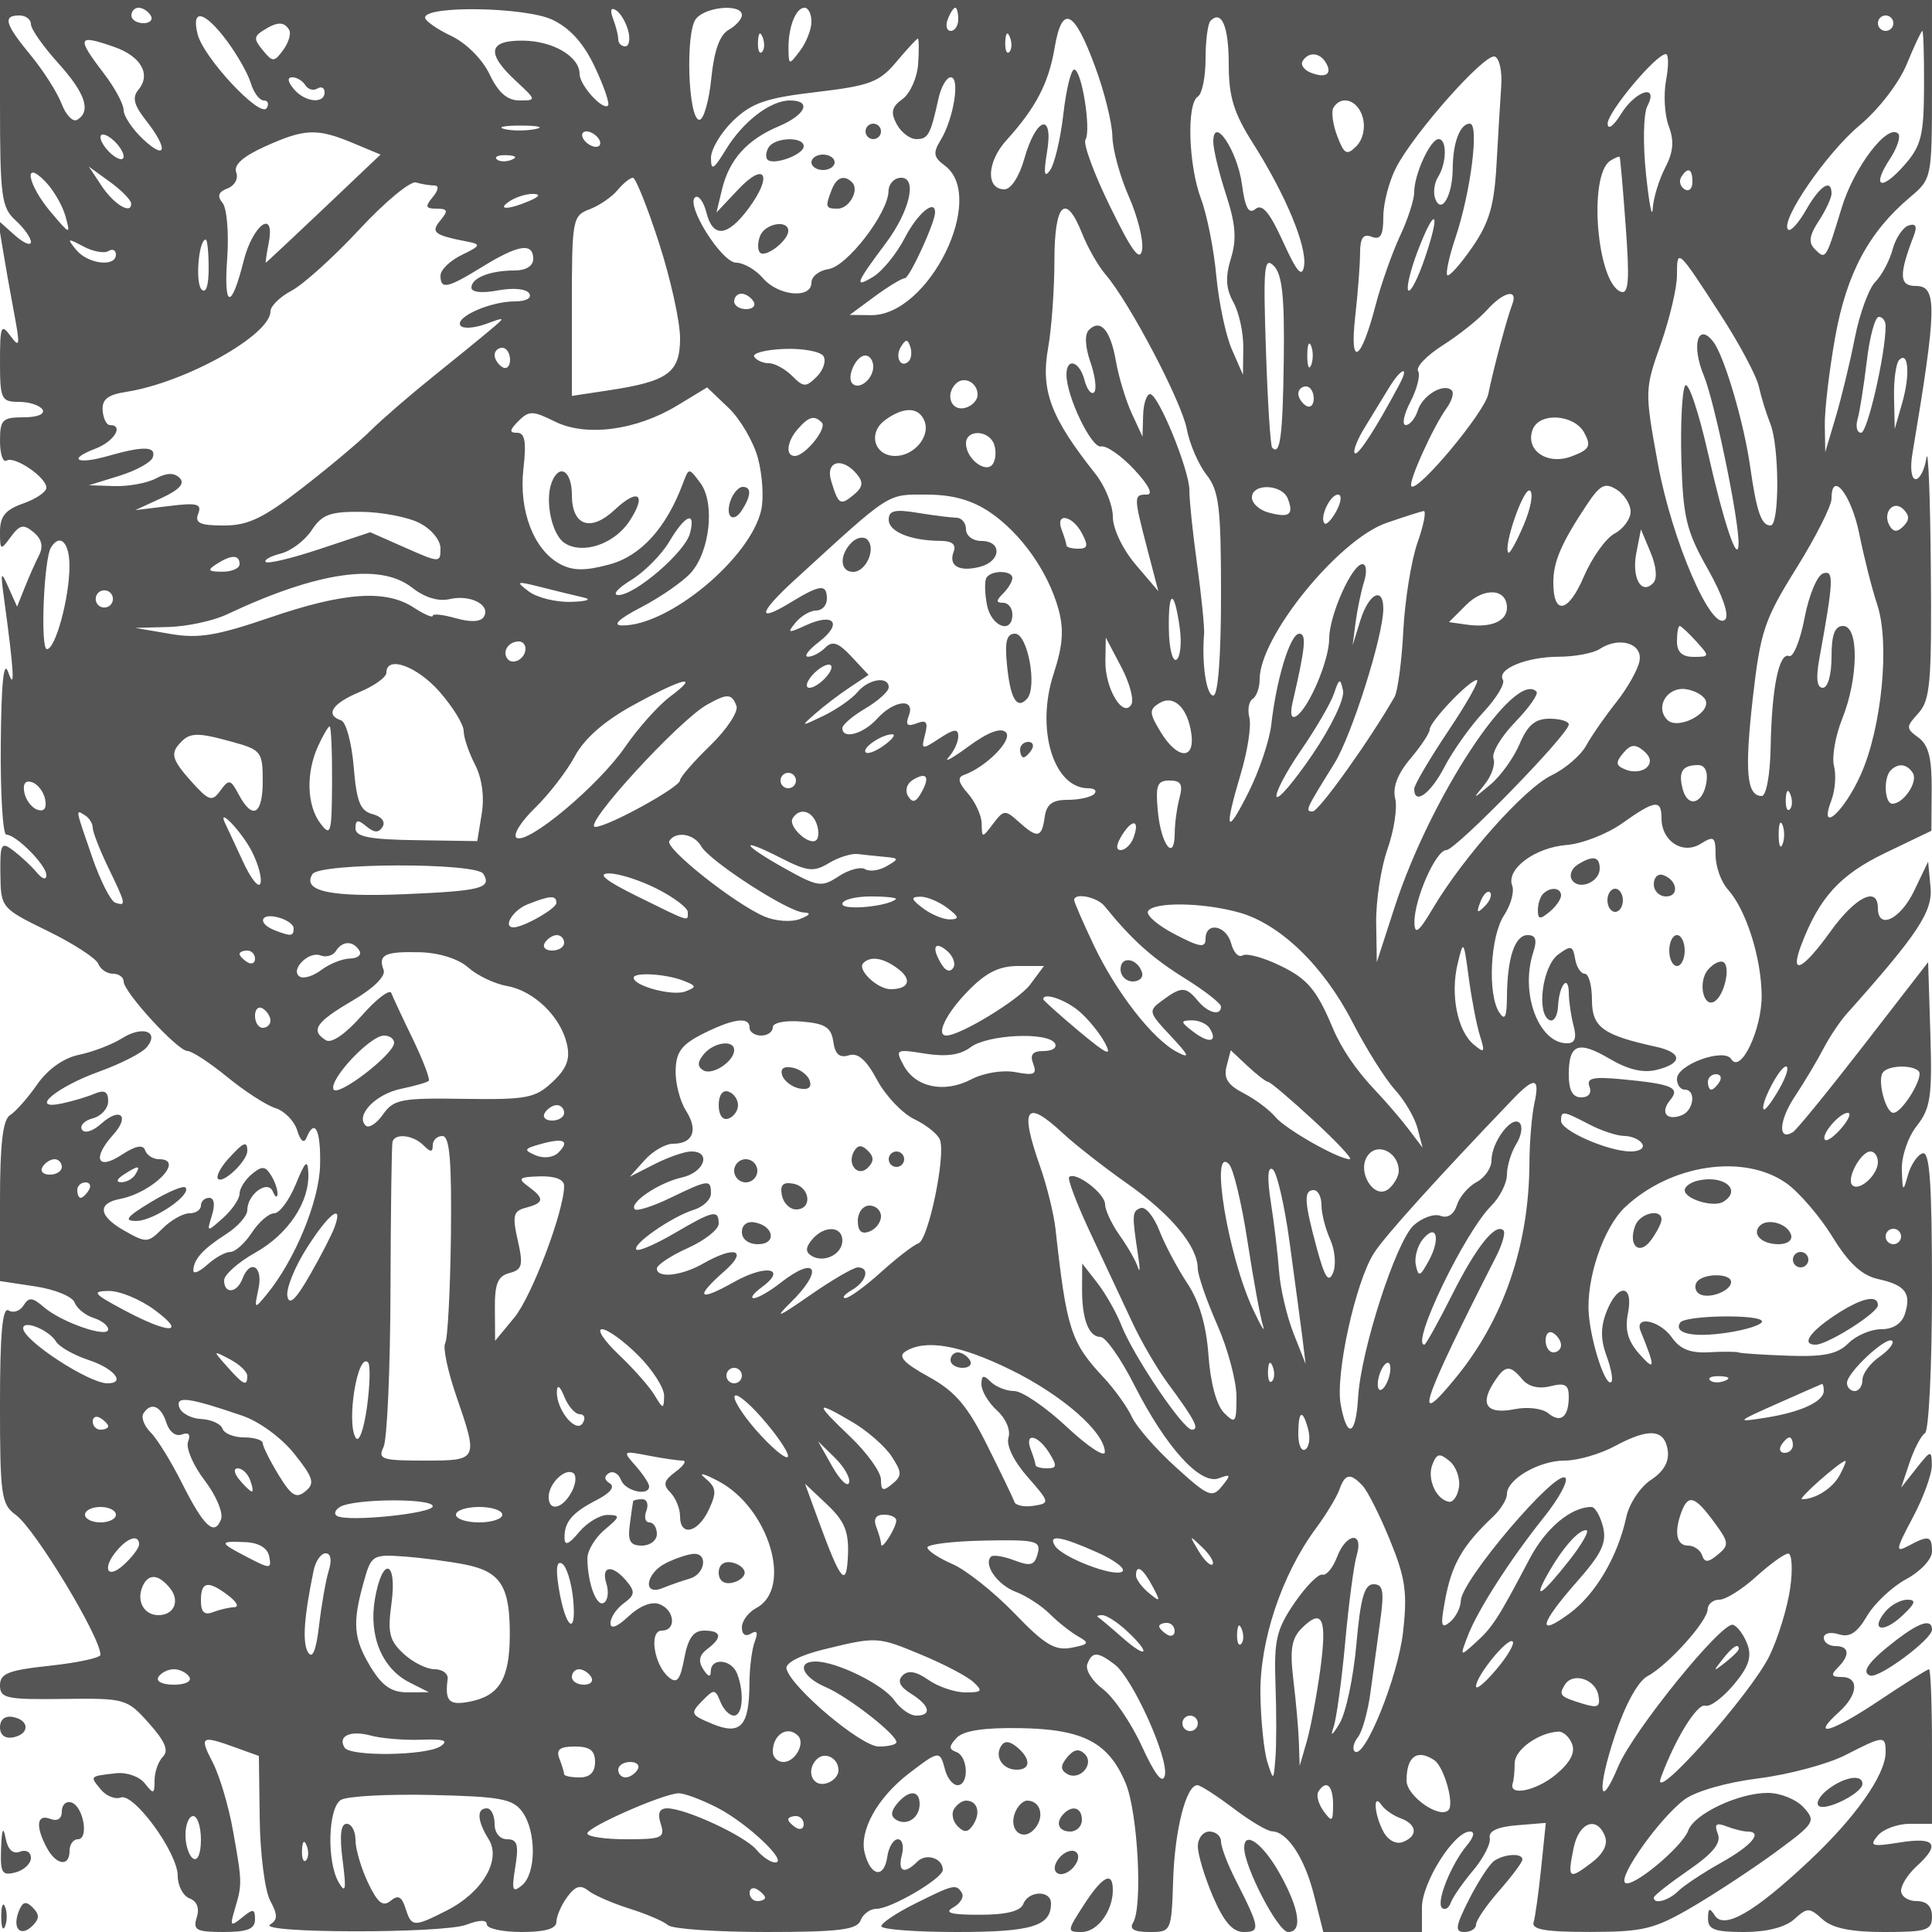 <svg xmlns="http://www.w3.org/2000/svg" version="1.0" width="250" height="250" viewBox="0 0 250 250" preserveAspectRatio="xMidYMid meet">
<g transform="translate(0,250) scale(0.01,-0.01)" fill="#555555" stroke="none">
<path d="M0 23665 c0 -1207 19 -1351 200 -1515 110 -100 200 -226 200 -281 0 -55 -96 -14 -213 91 l-213 190 58 -350 c31 -192 98 -572 149 -843 81 -428 75 -468 -44 -306 -122 167 -137 132 -137 -332 0 -484 17 -519 244 -519 134 0 272 -45 306 -100 36 -58 -66 -100 -244 -100 -275 0 -306 -31 -306 -306 0 -168 38 -283 84 -254 104 64 516 -216 516 -351 0 -55 -135 -146 -300 -204 -229 -80 -300 -166 -300 -364 0 -246 7 -249 139 -69 117 159 165 169 296 61 105 -88 128 -184 71 -297 -47 -91 -130 -278 -185 -416 l-100 -250 -112 250 c-98 222 -105 205 -56 -150 128 -939 144 -1211 54 -950 -59 170 -90 -126 -97 -925 -6 -646 27 -1175 71 -1175 127 0 519 -395 519 -523 0 -69 -50 -55 -125 34 -69 82 -204 208 -300 281 -160 121 -175 96 -170 -305 6 -434 10 -439 612 -734 333 -163 628 -354 655 -425 27 -70 112 -128 189 -128 76 0 139 -45 139 -100 0 -138 700 -900 826 -900 57 0 288 -151 514 -336 225 -184 506 -366 624 -403 118 -37 245 -167 282 -289 41 -135 88 -173 119 -97 108 262 187 107 177 -350 -10 -466 -327 -1233 -691 -1675 -160 -195 -163 -193 -106 75 62 290 -107 391 -209 125 -71 -185 -236 -198 -236 -18 0 72 180 233 401 357 428 240 705 655 689 1031 -8 185 -39 157 -163 -145 -85 -206 -210 -375 -279 -375 -69 0 -199 -113 -289 -250 -90 -138 -215 -250 -278 -250 -64 0 -198 -74 -298 -165 -101 -92 -182 -125 -181 -75 2 143 127 281 423 470 151 96 275 236 275 310 0 208 268 401 332 239 29 -71 55 -84 59 -29 3 55 -35 165 -85 244 -75 119 -118 121 -248 12 -87 -72 -158 -186 -158 -253 0 -67 -96 -208 -213 -313 -212 -188 -213 -188 -144 35 43 137 29 225 -36 225 -59 0 -107 -45 -107 -100 0 -55 -67 -100 -150 -100 -82 0 -239 -89 -347 -197 -189 -189 -209 -190 -499 -25 -328 186 -348 351 -50 408 426 83 849 514 504 514 -78 0 -159 52 -180 115 -26 79 -124 60 -308 -61 -313 -205 -378 -39 -104 264 220 243 89 362 -155 142 -108 -98 -217 -131 -250 -78 -32 52 31 119 140 147 110 29 199 129 199 222 0 124 -48 150 -175 97 -96 -41 -287 -98 -425 -127 -434 -92 -75 212 489 415 275 99 550 240 610 313 170 204 -54 284 -321 115 -125 -79 -374 -175 -552 -212 -203 -42 -406 -186 -545 -385 -121 -174 -279 -353 -351 -397 -93 -57 -130 -373 -130 -1114 l0 -1033 456 -69 c251 -37 480 -131 509 -207 29 -77 139 -167 244 -200 105 -33 191 -100 191 -149 0 -118 -604 91 -831 287 -149 129 -196 133 -264 23 -45 -73 -133 -103 -194 -65 -79 49 -111 -299 -111 -1215 0 -1179 17 -1296 205 -1431 247 -178 1095 -1579 1095 -1810 0 -39 -293 -102 -650 -141 -542 -58 -650 -100 -650 -255 0 -167 84 -185 819 -175 803 10 824 4 1108 -314 209 -234 260 -355 182 -433 -60 -60 -109 -199 -109 -308 0 -178 -13 -182 -125 -39 -70 90 -235 148 -375 132 -344 -39 -340 -35 -196 -209 70 -85 186 -132 257 -105 170 66 739 -714 739 -1013 0 -128 69 -260 153 -292 97 -37 131 -128 93 -247 -52 -163 -5 -188 347 -188 309 0 407 39 407 162 0 140 -23 143 -167 25 -151 -123 -160 -112 -93 113 95 320 95 342 -26 1017 -55 313 -173 706 -260 875 -177 342 -154 357 289 197 l307 -111 11 -819 c6 -451 67 -924 135 -1052 99 -185 99 -248 1 -309 -189 -116 2231 -120 2537 -4 170 65 266 66 266 4 0 -54 203 -98 450 -98 304 0 450 42 450 131 0 72 63 216 139 321 105 143 173 164 275 82 75 -59 316 -164 536 -233 220 -69 443 -165 495 -213 52 -48 621 -88 1264 -88 947 0 1181 29 1227 150 32 83 124 150 205 150 189 0 859 393 859 504 0 151 -215 221 -329 107 -171 -171 -258 -132 -200 89 29 110 5 200 -52 200 -58 0 -119 -101 -137 -225 -41 -285 -213 -259 -292 44 -75 292 164 721 578 1038 385 294 395 295 461 43 29 -110 101 -200 162 -200 151 0 138 373 -16 429 -99 36 -98 75 5 184 89 93 352 133 822 125 815 -13 1144 -185 1364 -712 158 -376 223 -1601 96 -1806 -51 -83 15 -120 212 -120 283 0 285 5 307 675 21 651 168 1225 313 1225 39 0 247 -134 463 -297 216 -164 442 -299 503 -300 199 -5 423 -346 544 -828 l120 -475 638 0 638 0 0 316 c0 324 416 984 621 984 67 0 52 -69 -36 -175 -209 -250 -405 -740 -325 -813 37 -34 88 -4 113 67 25 70 155 258 289 417 134 159 231 349 216 421 -19 88 100 144 349 164 l376 31 -60 -581 c-33 -319 -77 -637 -98 -706 -29 -93 161 -125 733 -124 689 1 831 36 1324 325 303 178 789 498 1079 711 504 371 520 396 358 575 -94 104 -302 188 -464 188 -377 0 -950 -270 -1028 -485 -80 -217 -736 -760 -819 -677 -86 86 458 846 772 1078 144 106 549 222 956 272 388 49 893 184 1121 300 502 257 523 258 523 37 -1 -290 -391 -844 -987 -1403 -713 -670 -1105 -896 -1225 -706 -66 103 -85 94 -86 -41 -2 -142 86 -175 465 -175 294 0 535 61 650 165 170 154 196 154 366 0 128 -116 366 -165 800 -165 550 0 617 22 617 200 0 133 -67 200 -200 200 -110 0 -200 61 -200 135 0 73 90 215 200 315 314 284 245 383 -215 309 -366 -58 -400 -48 -288 87 70 85 257 154 415 154 l288 0 0 1000 c0 550 -17 1000 -39 1000 -21 0 -316 -185 -655 -412 -613 -409 -889 -485 -507 -139 246 222 261 451 31 451 -132 0 -143 27 -50 120 163 163 151 280 -30 280 -82 0 -150 48 -150 107 0 59 85 80 192 46 142 -45 238 16 368 237 97 164 325 378 508 477 184 99 332 258 332 356 0 205 -42 215 -305 74 -172 -92 -167 -54 56 365 137 257 248 562 247 678 -2 200 -12 198 -200 -40 l-197 -250 109 325 c60 179 150 350 200 381 49 31 90 867 90 1858 0 1376 -29 1793 -122 1762 -67 -22 -153 -150 -190 -283 -62 -223 -69 -217 -78 69 -6 175 79 425 194 570 177 226 200 379 175 1189 l-29 929 -831 -1073 c-457 -590 -870 -1097 -918 -1126 -198 -123 -183 148 25 462 123 185 287 460 365 610 78 151 213 354 300 452 931 1044 1121 1331 1090 1648 l-31 327 -180 -375 c-178 -373 -470 -512 -470 -225 0 289 -290 146 -611 -300 -364 -507 -536 -587 -380 -176 234 615 502 908 1088 1190 l595 286 4 539 c3 399 -41 572 -170 666 -165 121 -165 137 0 319 152 168 172 404 159 1884 -8 931 -34 1568 -57 1417 -23 -151 -85 -275 -139 -275 -55 0 -74 142 -43 325 319 1903 325 2175 43 2175 -214 0 -220 143 -23 654 45 120 24 159 -70 128 -74 -25 -167 -165 -206 -311 -40 -147 -140 -335 -224 -419 -83 -84 -203 -411 -265 -727 -62 -316 -174 -777 -248 -1025 l-134 -450 -6 350 c-3 193 57 703 134 1135 147 825 435 1364 971 1815 279 235 282 248 282 1394 l0 1156 -12500 0 -12500 0 0 -1335z m1950 1135 c34 -55 -8 -100 -94 -100 -86 0 -156 45 -156 100 0 55 42 100 94 100 52 0 122 -45 156 -100z m5197 -55 c231 -110 406 -305 551 -614 118 -249 194 -473 170 -497 -68 -68 -368 265 -368 408 0 224 -339 426 -725 432 -457 7 -489 -160 -101 -520 269 -249 270 -254 48 -254 -157 0 -274 101 -386 337 -93 196 -303 406 -499 499 -185 88 -337 195 -336 237 1 159 1299 136 1646 -28z m982 -143 c29 -111 11 -202 -38 -202 -50 0 -91 41 -91 92 0 50 -30 170 -67 266 -42 110 -28 151 38 110 58 -36 129 -156 158 -266z m1471 203 c0 -52 -77 -138 -171 -191 -116 -65 -189 -270 -225 -630 -30 -294 -99 -534 -154 -534 -146 0 -184 1139 -43 1308 131 159 593 195 593 47z m900 -86 c0 -99 -66 -268 -147 -375 -143 -190 -147 -189 -150 23 -4 280 94 533 208 533 49 0 89 -81 89 -181z m1900 31 c0 -82 -44 -150 -97 -150 -53 0 -71 68 -39 150 31 83 75 150 97 150 21 0 39 -67 39 -150z m-12000 -63 c0 -62 158 -287 350 -500 354 -392 433 -624 250 -737 -55 -34 -146 58 -202 205 -56 147 -236 430 -400 629 -335 406 -366 516 -148 516 83 0 150 -51 150 -113z m2533 -212 c134 -179 275 -426 312 -550 38 -124 113 -225 168 -225 54 0 71 -44 38 -99 -83 -134 -817 651 -894 956 -85 340 88 303 376 -82z m11236 -333 c121 -325 222 -733 225 -904 3 -172 99 -523 212 -779 114 -257 191 -566 173 -688 -26 -166 -130 -27 -413 553 -209 426 -353 817 -320 869 76 124 -49 907 -146 907 -41 0 -104 -259 -140 -575 -36 -316 -113 -642 -170 -725 -77 -110 -88 -48 -41 236 86 519 -143 448 -295 -92 -64 -227 -172 -394 -256 -394 -244 0 -230 354 25 635 380 419 546 737 624 1197 96 566 251 494 522 -240z m1731 22 c0 -417 65 -627 314 -1019 424 -668 702 -1338 660 -1589 -26 -154 -94 -75 -272 317 -172 379 -270 495 -356 423 -88 -72 -134 11 -175 317 -59 439 -371 904 -371 552 0 -97 74 -403 164 -680 125 -382 141 -580 64 -829 -74 -243 -66 -389 32 -567 73 -131 131 -396 128 -589 l-4 -350 -144 329 c-79 181 -169 609 -201 950 -31 342 -120 791 -198 998 -163 435 -188 1232 -41 1323 55 34 100 254 100 489 0 235 29 456 64 492 145 145 236 -74 236 -567z m8600 536 c0 -55 -45 -100 -100 -100 -55 0 -100 45 -100 100 0 55 45 100 100 100 55 0 100 -45 100 -100z m-20759 -85 c29 -47 -5 -164 -74 -259 -119 -162 -137 -163 -266 -7 -118 142 -117 180 5 257 181 115 268 117 335 9z m6119 -288 c-33 -33 -56 26 -52 131 5 117 28 141 60 61 29 -72 26 -159 -8 -192z m3200 0 c-33 -33 -56 26 -52 131 5 117 28 141 60 61 29 -72 26 -159 -8 -192z m11837 -452 c-3 -630 -36 -763 -255 -1012 -302 -343 -428 -288 -186 81 94 144 142 291 107 326 -137 138 -573 -434 -733 -963 -205 -672 -205 -672 -347 -530 -84 84 -71 177 52 364 91 139 165 299 165 355 0 198 -151 101 -328 -210 -98 -172 -203 -288 -234 -257 -109 108 494 988 923 1347 248 207 511 548 612 793 97 237 188 430 202 431 14 0 24 -326 22 -725z m-23420 518 c347 -121 480 -354 315 -553 -84 -101 -61 -198 98 -400 290 -369 264 -525 -40 -240 -137 129 -250 298 -250 374 0 77 -112 287 -250 467 -365 479 -351 519 127 352z m10404 -218 c-12 -179 -103 -384 -202 -456 -141 -102 -157 -173 -76 -325 57 -107 171 -194 254 -194 154 0 183 54 287 525 33 151 105 275 159 275 124 0 37 -537 -130 -811 -103 -168 -94 -223 52 -331 550 -409 -205 -1943 -952 -1936 l-278 3 322 238 c177 130 353 237 392 237 60 0 391 720 391 852 0 177 -228 -14 -390 -327 -106 -206 -292 -435 -412 -507 -250 -152 -226 -86 162 432 311 415 413 850 201 850 -89 0 -162 -79 -164 -175 -6 -284 -536 -972 -776 -1007 -122 -18 -221 -96 -221 -175 0 -213 -429 -174 -627 57 -94 110 -250 200 -347 201 -190 1 -665 763 -528 848 44 27 109 -63 143 -200 84 -333 273 -314 547 56 316 428 213 613 -135 244 l-282 -299 72 300 c93 385 324 643 732 815 352 149 434 335 147 335 -253 0 -608 -272 -830 -637 -159 -260 -191 -278 -192 -107 0 114 130 331 289 484 240 229 424 293 1075 369 695 82 815 128 1036 392 138 164 262 299 277 299 14 0 16 -146 4 -325z m5273 18 c92 -148 6 -210 -189 -135 -90 35 -139 103 -109 152 75 122 218 113 298 -17z m2272 -303 c-13 -187 -40 -644 -61 -1015 -30 -537 -94 -756 -316 -1077 -153 -221 -298 -383 -321 -359 -23 23 23 238 103 477 201 595 313 1484 189 1484 -127 0 -220 -244 -222 -583 -2 -347 -146 -597 -225 -391 -30 78 -14 206 35 283 113 179 118 491 8 491 -107 0 -316 -454 -316 -686 0 -97 -83 -354 -185 -570 -101 -217 -243 -619 -315 -894 -190 -732 -339 -816 -264 -150 34 303 63 672 63 822 1 200 40 257 151 214 114 -44 150 19 150 258 0 174 74 460 165 636 234 453 1148 1482 1277 1438 60 -20 97 -190 84 -378z m2133 72 c-35 -185 -19 -454 35 -596 72 -190 59 -333 -47 -537 -80 -154 -152 -391 -161 -529 -8 -137 -47 65 -87 450 -41 388 -33 778 17 875 154 296 -150 207 -340 -100 -98 -158 -172 -211 -173 -125 -2 149 626 900 753 900 36 0 38 -152 3 -338z m-17608 -64 c35 -56 105 -75 156 -44 51 32 93 10 93 -48 0 -157 -257 -129 -400 44 -79 95 -85 150 -18 150 58 0 134 -46 169 -102z m13684 -422 c35 -133 0 -284 -84 -368 -124 -124 -157 -106 -248 133 -57 152 -79 317 -48 367 105 170 321 94 380 -132z m-10711 -147 c-125 -24 -305 -23 -400 2 -96 25 6 45 226 44 220 -1 298 -22 174 -46z m-5324 -353 c0 -56 -66 -45 -150 24 -82 68 -150 169 -150 224 0 56 66 45 150 -24 83 -68 150 -169 150 -224z m2965 174 l359 -150 -737 -700 c-405 -384 -742 -699 -748 -700 -6 0 11 118 39 263 84 442 -208 227 -325 -238 -160 -637 -260 -622 -213 32 23 326 -4 649 -60 717 -73 88 -55 142 64 188 93 35 143 127 113 206 -37 96 84 206 369 335 515 234 676 240 1139 47z m3185 50 c34 -55 17 -100 -38 -100 -55 0 -128 45 -162 100 -34 55 -17 100 38 100 55 0 128 -45 162 -100z m-1131 -268 c-72 -29 -159 -26 -192 8 -33 33 26 56 131 52 117 -5 141 -28 61 -60z m14418 -866 c51 -686 38 -874 -60 -842 -313 105 -429 1507 -140 1696 59 38 114 60 121 50 8 -11 44 -418 79 -904z m-20189 134 c66 -242 60 -240 -186 50 -307 361 -369 706 -72 397 104 -108 220 -309 258 -447z m849 167 c6 -152 -227 -10 -388 236 l-159 241 272 -197 c149 -108 273 -234 275 -280z m20203 277 c0 -86 -46 -128 -102 -93 -56 35 -75 105 -44 156 86 139 146 113 146 -63z m-16280 -44 c63 0 55 -59 -20 -150 -103 -124 -94 -150 50 -150 143 0 152 -27 51 -149 -132 -158 -88 -193 349 -278 178 -35 170 -53 -75 -172 -151 -73 -275 -193 -275 -267 0 -185 88 -166 550 119 459 282 650 311 650 97 0 -92 -94 -150 -242 -150 -316 0 -558 -96 -558 -222 0 -60 137 -75 342 -36 199 37 369 21 406 -39 37 -60 -40 -103 -187 -103 -315 0 -772 -202 -704 -311 27 -45 172 -37 322 16 269 98 269 97 61 -78 -115 -98 -453 -372 -750 -611 -297 -239 -652 -547 -790 -684 -137 -138 -534 -471 -882 -741 -509 -396 -707 -491 -1021 -491 -310 0 -379 32 -332 153 49 128 -14 144 -378 99 l-437 -53 339 156 c233 108 307 189 236 260 -71 71 -167 69 -308 -6 -112 -60 -353 -104 -535 -99 l-332 11 394 122 c217 67 412 175 433 239 48 144 -119 149 -571 20 -413 -119 -541 -48 -170 93 242 92 371 305 185 305 -43 0 -85 85 -93 190 -10 141 68 203 304 239 766 120 1868 735 1868 1043 0 68 124 188 275 268 151 80 545 436 875 791 330 356 660 629 733 608 73 -22 180 -39 237 -39z m2907 -742 c150 -464 273 -1019 273 -1234 0 -448 -155 -560 -937 -677 l-463 -70 0 1164 c0 1121 8 1167 229 1251 126 48 289 159 362 248 74 88 163 160 199 160 35 0 187 -379 337 -842z m-1677 542 c-275 -118 -433 -118 -250 0 83 53 218 94 300 91 99 -3 82 -34 -50 -91z m7154 -425 c71 -179 206 -415 300 -525 311 -361 986 -1646 1053 -2002 36 -192 151 -458 254 -590 163 -207 189 -417 189 -1549 0 -806 -38 -1309 -100 -1309 -90 0 -151 409 -119 800 6 83 -34 488 -91 900 -57 413 -101 840 -99 950 5 254 -401 1250 -509 1250 -45 0 -86 -124 -90 -275 l-8 -275 -139 300 c-76 165 -169 470 -205 677 -71 404 -200 553 -350 403 -57 -57 -49 -218 20 -416 62 -179 84 -354 48 -390 -36 -36 -92 34 -124 155 -64 248 -234 301 -234 73 0 -283 324 -955 447 -929 69 15 262 -119 429 -298 188 -201 251 -325 164 -325 -172 0 -172 -19 5 -700 l144 -550 -295 346 c-168 198 -294 463 -294 618 0 149 -101 398 -225 554 -581 732 -711 1079 -612 1632 44 248 81 754 81 1125 0 749 146 891 360 350z m4434 -313 c-88 -260 -184 -449 -214 -420 -29 30 26 260 122 512 228 596 302 522 92 -92z m-17036 89 c54 34 98 13 98 -45 0 -166 -361 -124 -513 60 -124 151 -116 156 90 46 125 -67 271 -94 325 -61z m1298 -221 c0 -228 -35 -334 -92 -275 -84 86 -37 645 54 645 21 0 38 -166 38 -370z m13912 -1190 c-13 -990 -47 -1243 -151 -1132 -21 23 -58 594 -80 1269 -36 1065 -23 1208 102 1083 109 -109 140 -403 129 -1220z m5649 592 c244 -375 467 -794 498 -932 30 -137 97 -353 148 -480 119 -293 122 -1320 4 -1320 -120 0 -181 179 -264 762 -81 573 -335 1433 -478 1617 -199 256 -285 -47 -123 -435 140 -336 459 -1879 451 -2182 -8 -277 -192 271 -396 1176 -123 543 -256 935 -296 871 -39 -65 -61 -498 -48 -964 22 -741 64 -917 342 -1408 192 -341 280 -598 225 -653 -173 -173 -689 1022 -871 2016 -171 936 -171 959 37 1547 115 328 210 729 210 891 0 356 6 351 561 -506z m-12511 168 c34 -55 -8 -100 -94 -100 -86 0 -156 45 -156 100 0 55 42 100 94 100 52 0 122 -45 156 -100z m9818 -40 c-68 -176 -243 -832 -310 -1160 -49 -239 -917 -1279 -995 -1192 -44 49 280 767 457 1012 68 94 97 196 66 228 -101 101 -376 -60 -439 -257 -33 -105 -104 -191 -156 -191 -53 0 -26 136 61 303 86 167 130 345 98 396 -31 52 113 202 321 334 209 133 465 337 569 454 216 241 409 284 328 73z m4832 -277 c0 -358 -235 -1383 -317 -1383 -53 0 -74 79 -46 175 28 96 81 434 119 750 37 316 107 575 156 575 48 0 88 -53 88 -117z m-12640 -456 c-101 -102 -185 51 -102 186 63 102 87 102 121 1 23 -70 15 -154 -19 -187z m5206 -52 c-28 -69 -50 -12 -50 125 0 138 22 194 50 125 28 -69 28 -181 0 -250z m-10366 69 c0 -86 -45 -128 -100 -94 -55 34 -100 104 -100 156 0 52 45 94 100 94 55 0 100 -70 100 -156z m4056 47 c37 -61 -2 -180 -87 -265 -140 -139 -171 -139 -319 10 -90 90 -226 164 -301 164 -76 0 -161 38 -189 84 -29 46 146 91 388 101 242 9 470 -33 508 -94z m644 -135 c0 -159 -181 -308 -269 -220 -82 82 46 364 166 364 57 0 103 -65 103 -144z m13314 -471 l-96 -335 -9 408 c-5 225 25 443 66 484 121 123 144 -195 39 -557z m-6506 240 c-304 -571 -537 -930 -577 -889 -26 26 31 174 127 330 96 156 236 385 311 509 159 264 276 306 139 50z m-5458 -132 c0 -77 -79 -155 -175 -174 -172 -33 -244 179 -106 316 105 105 281 16 281 -142z m-2842 -822 c57 -213 77 -514 43 -668 -137 -622 -1197 -1504 -1801 -1496 -131 1 -46 83 250 237 248 129 534 328 638 442 249 276 317 905 125 1164 -149 200 -149 200 -224 0 -217 -582 -545 -944 -954 -1054 -314 -85 -472 -83 -637 5 -340 182 -536 689 -475 1231 40 351 20 468 -81 468 -105 0 -101 33 17 152 136 136 186 135 470 -6 403 -201 1050 -117 1585 207 l386 234 277 -264 c152 -145 323 -438 381 -652z m7192 773 c0 -86 -45 -128 -100 -94 -55 34 -100 104 -100 156 0 52 45 94 100 94 55 0 100 -70 100 -156z m-5036 -295 c76 -198 -137 -449 -379 -449 -273 0 -358 299 -132 464 243 178 439 172 511 -15z m-1330 -16 c74 -74 -216 -433 -349 -433 -125 0 -103 188 40 350 141 161 212 180 309 83z m9867 -134 c92 -172 69 -216 -164 -304 -316 -120 -606 80 -504 347 87 228 538 198 668 -43z m-7639 -144 c31 -80 25 -195 -12 -255 -85 -138 -350 60 -350 262 0 183 291 177 362 -7z m-1773 -392 c86 -104 77 -167 -40 -264 -176 -146 -199 -132 -293 176 -80 259 143 318 333 88z m10011 -484 c0 -94 -93 -222 -207 -283 -113 -60 -293 -312 -399 -559 -201 -469 -394 -505 -394 -75 0 270 102 507 430 1002 176 264 237 296 389 201 100 -62 181 -191 181 -286z m-4435 167 c79 -206 20 -250 -244 -180 -122 31 -221 120 -221 196 0 189 392 175 465 -16z m3052 -339 c-91 -215 -181 -376 -198 -359 -73 72 198 854 278 804 48 -30 12 -230 -80 -445z m4342 -115 c60 -298 164 -711 233 -917 164 -498 59 -1586 -212 -2195 -219 -492 -553 -785 -382 -336 49 129 64 329 34 444 -30 115 18 391 107 613 210 526 217 1199 11 1199 -108 0 -150 -111 -150 -400 0 -231 -48 -400 -113 -400 -76 0 -91 122 -45 375 185 1015 192 1153 49 1105 -77 -25 -185 -285 -240 -577 -56 -292 -146 -513 -200 -492 -131 51 -225 -414 -239 -1186 -7 -355 -57 -625 -115 -625 -195 0 -223 315 -116 1265 99 866 149 1017 564 1682 250 402 455 807 455 900 0 378 257 52 359 -455z m-11251 281 c402 -272 753 -767 888 -1253 73 -266 58 -473 -62 -839 -234 -715 -2 -1481 448 -1481 83 0 117 -34 76 -75 -42 -41 -196 -75 -342 -75 -200 0 -274 -56 -298 -225 -38 -269 -93 -278 -337 -58 -173 156 -193 155 -329 -25 -144 -189 -146 -189 -149 0 -2 106 -82 281 -178 390 -123 138 -139 210 -55 239 289 101 641 458 546 553 -65 65 -230 3 -483 -182 -210 -155 -327 -218 -258 -141 69 76 125 199 125 271 0 103 -55 97 -242 -26 -232 -152 -240 -150 -188 49 42 162 18 194 -109 145 -121 -46 -147 -20 -101 99 88 231 -189 205 -410 -39 -180 -199 -450 -272 -450 -122 0 44 135 159 300 256 165 98 300 220 300 272 0 150 -263 109 -405 -63 -72 -86 -269 -223 -438 -305 -299 -144 -302 -143 -102 32 113 99 313 251 445 338 l239 159 -220 236 c-171 183 -247 209 -340 116 -65 -65 -166 -118 -224 -117 -58 1 7 88 144 193 307 237 197 381 -165 216 -238 -109 -253 -105 -139 33 71 86 191 156 267 156 76 0 138 68 138 150 0 198 -85 189 -475 -49 -440 -268 -410 -133 67 303 1247 1140 1179 1096 1693 1096 339 0 587 -69 823 -227z m4487 18 c-61 -114 -131 -188 -155 -164 -70 70 71 373 174 373 51 0 43 -94 -19 -209z m7336 -200 c-78 -78 -127 -78 -176 0 -104 169 44 350 176 218 79 -79 79 -139 0 -218z m-19206 43 c156 -79 275 -222 275 -331 0 -188 -10 -187 -454 9 l-455 201 -652 -217 c-358 -119 -673 -195 -700 -168 -27 26 61 75 194 109 133 33 314 170 401 303 132 202 239 241 637 237 264 -2 603 -67 754 -143z m12919 -251 c-81 -230 -164 -744 -185 -1142 -20 -399 -72 -785 -113 -858 -323 -564 -980 -1483 -1060 -1483 -102 0 -93 20 280 620 226 363 634 1653 634 2003 0 293 -187 199 -296 -148 l-101 -325 39 300 c22 165 71 401 110 525 39 124 29 225 -22 225 -134 0 -430 -662 -430 -963 0 -282 -264 -903 -427 -1004 -64 -39 -81 27 -47 177 167 718 183 890 86 890 -115 0 -295 -584 -361 -1173 -23 -207 -156 -602 -294 -877 -291 -580 -322 -504 -99 246 87 292 136 616 109 718 -26 102 -7 211 42 242 50 31 91 145 91 255 0 550 1019 1806 1640 2022 225 78 442 147 481 154 38 7 4 -175 -77 -404z m-9416 114 c-63 -241 -709 -797 -926 -797 -84 1 -10 87 163 193 173 105 396 330 496 499 208 351 346 405 267 105z m5072 3 c85 -160 76 -200 -46 -200 -85 0 -154 19 -154 42 0 23 -27 113 -61 200 -88 230 135 194 261 -42z m7392 -645 c-155 -160 -281 71 -217 395 l59 300 125 -300 c76 -183 89 -337 33 -395z m-20493 220 c0 -410 -181 -1075 -292 -1075 -87 0 -40 1166 53 1316 116 188 240 64 239 -241z m2201 25 c0 -55 -101 -99 -225 -98 -182 1 -196 20 -75 98 194 125 300 125 300 0z m2231 -303 c164 -129 343 -184 489 -149 266 62 535 -77 441 -229 -40 -67 -172 -73 -362 -19 -165 47 -299 62 -299 32 0 -30 -111 18 -246 106 -361 237 -903 199 -1858 -128 -693 -237 -927 -276 -1296 -212 l-450 77 435 12 c239 7 577 80 750 162 1175 554 1985 671 2396 348z m2219 -128 c114 -26 46 -51 -156 -57 -196 -7 -443 54 -550 134 -177 133 -164 138 156 57 193 -49 440 -109 550 -134z m-6105 -78 c-32 -52 -101 -68 -154 -36 -52 32 -68 101 -36 154 32 52 101 68 154 36 52 -32 68 -101 36 -154z m18055 -55 c0 -175 -208 -263 -518 -219 l-232 33 223 223 c232 232 527 212 527 -37z m-4233 -269 c26 -191 6 -372 -44 -403 -50 -31 -95 148 -98 398 -8 517 72 520 142 5z m6683 -167 c176 -194 175 -200 -35 -200 -148 0 -215 62 -215 200 0 110 16 200 35 200 18 0 115 -90 215 -200z m-15150 -94 c0 -136 -176 -225 -240 -122 -60 97 26 216 157 216 46 0 83 -42 83 -94z m7839 -724 c-109 -177 -340 211 -335 562 l5 306 199 -378 c110 -208 169 -429 131 -490z m6577 568 c-19 -110 -154 -351 -300 -535 -146 -184 -322 -438 -391 -563 -69 -126 -271 -300 -450 -386 -346 -166 -1138 -1054 -1531 -1716 -186 -313 -238 -354 -241 -187 -4 298 277 937 413 937 121 0 1584 1500 1584 1625 0 41 -112 75 -249 75 -185 0 -283 -82 -386 -325 -76 -179 -245 -415 -376 -525 -239 -200 -239 -200 -77 0 89 110 140 260 114 334 -27 73 100 286 281 473 181 187 305 364 275 394 -286 286 -1380 -1379 -1839 -2801 l-227 -700 -8 512 c-4 282 62 710 146 950 85 241 130 536 100 655 -36 144 30 318 196 515 138 163 250 333 250 377 0 102 513 641 610 641 40 0 -126 -296 -369 -658 -242 -362 -441 -699 -441 -750 0 -216 211 -64 391 283 107 206 333 525 503 708 170 182 284 371 254 420 -84 137 301 297 720 299 210 0 450 46 532 100 250 165 555 75 516 -152z m-15526 -403 c170 -195 310 -422 310 -505 0 -84 66 -279 146 -434 91 -176 124 -416 88 -637 l-58 -355 -788 12 c-609 9 -788 44 -788 154 0 111 31 117 141 25 103 -85 160 -87 210 -5 40 64 -15 134 -129 163 -161 42 -208 160 -245 614 -26 308 -99 578 -162 599 -212 71 -118 218 235 366 193 80 350 193 350 251 0 229 396 86 690 -248z m5010 203 c-68 -82 -169 -150 -224 -150 -56 0 -45 66 24 150 68 82 169 150 224 150 56 0 45 -66 -24 -150z m-2027 -263 c-152 -113 -414 -406 -582 -650 -345 -502 -1260 -1268 -1406 -1178 -53 33 52 205 234 382 182 177 416 479 519 672 123 230 381 456 750 659 651 358 885 414 485 115z m8312 -748 c-239 -352 -449 -598 -466 -546 -17 52 126 323 319 603 193 280 384 609 425 732 67 198 80 202 116 36 22 -105 -148 -462 -394 -825z m5088 693 c56 -169 -366 -379 -497 -248 -165 165 -3 434 241 398 119 -18 235 -85 256 -150z m-12543 -66 c28 -73 -124 -304 -339 -513 -215 -208 -391 -411 -391 -450 0 -89 -935 -603 -1097 -603 -180 0 1078 1376 1447 1582 262 147 318 145 380 -16z m5887 -366 c45 -340 -185 -324 -398 28 -149 246 -151 290 -19 372 189 117 371 -58 417 -400z m-11120 -625 c-3 -659 -17 -707 -150 -531 -177 233 -190 653 -31 1001 64 140 131 255 150 255 19 0 33 -326 31 -725z m-1272 520 c353 -98 375 -128 375 -500 0 -437 -131 -512 -310 -177 -106 199 -127 204 -238 52 -110 -151 -148 -137 -394 138 -217 245 -248 334 -152 449 141 170 226 175 719 38z m8419 -37 c-106 -78 -215 -120 -241 -94 -55 55 203 232 341 234 52 1 7 -62 -100 -140z m9867 -287 c-54 -54 -173 -69 -266 -33 -137 52 -145 92 -43 214 97 117 156 124 266 33 91 -76 106 -151 43 -214z m771 -188 c-42 -285 -242 -345 -308 -93 -59 225 -4 310 200 310 87 0 128 -82 108 -217z m2671 113 c69 -113 -121 -396 -265 -396 -103 0 -119 336 -21 433 97 97 212 82 286 -37z m-14453 -96 c0 -55 -45 -100 -100 -100 -55 0 -100 45 -100 100 0 55 45 100 100 100 55 0 100 -45 100 -100z m1623 -155 c-71 -128 -115 -139 -172 -47 -43 71 -18 160 58 208 182 112 230 45 114 -161z m-11338 -90 c22 -114 -14 -162 -100 -133 -74 24 -151 125 -170 223 -22 114 14 162 100 133 74 -24 151 -125 170 -223z m14678 20 c-33 -124 -61 -329 -62 -456 -2 -378 -177 -153 -218 280 -32 340 -10 401 151 401 148 0 176 -50 129 -225z m7897 -148 c-33 -33 -56 26 -52 131 5 117 28 141 60 61 29 -72 26 -159 -8 -192z m-1660 -115 c0 -297 275 -476 508 -330 171 107 192 91 192 -148 0 -148 72 -348 160 -445 233 -258 431 -877 436 -1368 4 -441 -272 -1022 -393 -826 -93 150 -703 -71 -703 -255 0 -77 45 -140 100 -140 152 0 119 -271 -40 -332 -196 -75 -280 37 -148 197 135 162 28 208 -630 270 -370 35 -456 15 -414 -96 32 -83 -11 -139 -107 -139 -111 0 -161 91 -161 294 0 399 122 445 533 203 236 -139 432 -185 608 -140 338 84 330 224 -16 299 -685 150 -825 252 -825 606 0 186 -42 338 -93 338 -51 0 -107 87 -125 193 -28 171 -54 178 -220 55 -203 -150 -283 -762 -112 -848 55 -27 105 53 111 178 15 283 138 427 140 164 1 -106 29 -293 62 -417 42 -158 17 -225 -86 -225 -367 0 -609 651 -437 1175 53 164 34 225 -72 225 -166 0 -264 -293 -268 -800 -2 -263 -27 -313 -100 -200 -153 236 -116 982 61 1253 89 135 137 309 107 387 -82 213 293 493 704 526 201 16 525 142 720 281 425 302 508 313 508 65z m-20300 -123 c0 -54 90 -285 200 -513 232 -479 237 -505 92 -457 -59 20 -193 283 -297 584 -225 652 -220 624 -95 547 55 -34 100 -106 100 -161z m9365 57 c33 -85 33 -182 0 -215 -87 -86 -373 175 -308 280 85 138 243 105 308 -65z m-7308 -359 c85 -165 136 -354 113 -419 -23 -65 -124 62 -225 282 -102 220 -204 440 -228 489 -118 242 206 -93 340 -352z m11408 167 c-32 -85 -106 -154 -163 -154 -66 0 -59 72 18 195 138 221 235 194 145 -41z m8401 -79 c-28 -69 -50 -12 -50 125 0 138 22 194 50 125 28 -69 28 -181 0 -250z m-13992 -26 c108 -191 1120 -847 1323 -856 104 -5 89 -32 -46 -85 -111 -43 -314 -29 -458 32 -386 165 -1291 882 -1232 977 83 134 322 95 413 -68z m1651 -218 c124 75 293 128 375 118 83 -10 240 -27 350 -37 185 -17 187 -26 24 -120 -96 -57 -222 -74 -279 -39 -57 35 -211 -6 -342 -92 -221 -145 -269 -138 -695 100 -564 315 -607 419 -58 139 349 -178 429 -187 625 -69z m-4471 -138 c115 -186 -28 -222 -1027 -264 -960 -39 -1320 40 -1184 260 91 147 2120 151 2211 4z m2250 -195 c218 -111 396 -246 396 -300 0 -126 44 -140 -650 202 -412 203 -528 296 -371 298 126 1 407 -89 625 -200z m10708 -225 c-98 -98 -110 -86 -56 56 38 99 94 154 125 124 30 -31 0 -112 -69 -180z m-12012 43 c0 -73 -427 -316 -555 -316 -143 0 -10 221 180 297 293 117 375 122 375 19z m4392 48 c-113 -96 -692 -148 -692 -61 0 53 165 97 367 97 201 0 348 -16 325 -36z m664 -111 c155 -117 163 -147 38 -150 -86 -2 -243 63 -350 144 -155 117 -163 147 -38 150 86 2 243 -63 350 -144z m2037 22 c351 -434 613 -669 1032 -930 261 -162 475 -329 475 -370 0 -126 -168 -84 -300 75 -154 186 -212 187 -456 7 -189 -138 -186 -151 106 -463 238 -254 255 -297 83 -208 -315 163 -790 773 -1081 1387 -139 293 -252 554 -252 580 0 100 297 41 393 -78z m1739 -82 c533 -148 1096 -692 1471 -1423 176 -341 422 -732 547 -870 125 -137 257 -362 293 -500 l65 -250 -179 236 c-98 130 -291 355 -429 500 -254 268 -441 543 -555 814 -207 493 -327 635 -680 805 -216 105 -434 164 -485 132 -52 -31 -118 37 -148 153 -63 238 -332 288 -332 62 0 -122 -73 -111 -400 60 -220 114 -374 248 -344 298 76 122 708 113 1176 -17z m-12232 -205 c0 -104 -32 -108 -242 -27 -229 88 -194 230 42 168 110 -29 200 -92 200 -141z m3500 -188 c0 -55 -70 -100 -156 -100 -86 0 -128 45 -94 100 34 55 104 100 156 100 52 0 94 -45 94 -100z m-2650 -100 c34 -55 -20 -101 -119 -103 -100 -2 -266 -68 -371 -147 -104 -79 -230 -119 -280 -88 -133 83 112 335 267 275 73 -28 162 -3 199 56 83 134 223 138 304 7z m7686 -222 c-37 -60 -95 -46 -147 36 -137 216 -103 322 60 187 82 -68 121 -168 87 -223z m6815 -881 c68 -216 59 -230 -80 -114 -211 175 -305 642 -210 1042 76 318 79 314 145 -179 37 -277 102 -614 145 -749z m-15851 997 c0 -58 -45 -78 -100 -44 -55 34 -100 82 -100 106 0 24 45 44 100 44 55 0 100 -48 100 -106z m2761 -115 c116 -103 341 -210 500 -238 348 -61 693 -395 775 -750 45 -196 -1 -317 -187 -492 -223 -209 -333 -230 -1144 -218 -815 13 -911 -6 -1049 -202 -83 -119 -185 -184 -225 -143 -134 133 132 408 459 475 176 36 337 83 358 103 20 21 -72 262 -204 537 -133 274 -259 544 -280 599 -21 55 -193 -76 -383 -292 -208 -237 -391 -363 -463 -319 -204 126 -132 234 339 510 277 162 438 320 407 400 -75 197 16 241 472 229 250 -7 497 -85 625 -199z m5562 -17 c184 -139 138 -262 -97 -262 -173 0 -439 253 -355 338 96 96 262 68 452 -76z m1707 -203 c-148 -198 -905 -659 -1083 -659 -142 0 -7 282 273 570 236 244 407 330 654 330 l335 0 -179 -241z m-4487 51 c173 -67 175 -82 24 -140 -164 -62 -667 71 -667 178 0 75 416 51 643 -38z m5117 -392 c116 -97 267 -282 337 -411 99 -187 30 -156 -336 150 -253 212 -461 398 -461 414 0 91 280 -3 460 -153z m-10460 -124 c0 -52 -45 -94 -100 -94 -55 0 -100 70 -100 156 0 86 45 128 100 94 55 -34 100 -104 100 -156z m6200 -94 c0 -55 68 -100 150 -100 83 0 150 48 150 106 0 61 158 93 375 75 304 -25 381 -75 408 -260 23 -163 81 -214 200 -177 118 38 226 -56 367 -319 110 -205 327 -433 481 -507 155 -74 305 -194 332 -267 78 -201 -150 -1296 -278 -1339 -62 -21 -281 -190 -486 -375 -205 -185 -413 -336 -461 -334 -48 2 -9 49 87 105 190 110 236 292 75 292 -55 0 -336 -164 -625 -365 -405 -282 -462 -304 -250 -96 439 430 344 628 -125 261 -137 -108 -292 -197 -344 -198 -52 -1 -7 62 100 140 339 248 58 303 -357 69 -464 -261 -515 -203 -124 141 310 272 138 334 -275 98 -280 -160 -600 -195 -600 -65 0 46 180 166 400 265 220 99 400 241 400 315 0 187 -69 172 -574 -124 -243 -142 -463 -237 -490 -211 -64 64 457 426 739 514 124 38 225 134 225 213 0 185 -30 181 -522 -56 -227 -110 -435 -177 -463 -149 -81 81 311 345 610 412 289 64 386 336 120 336 -85 0 -299 -74 -475 -164 l-320 -163 190 213 c105 118 271 214 370 214 259 0 328 177 166 429 -77 122 -138 356 -133 521 5 239 78 335 357 475 394 197 600 223 600 75z m5954 -7 c109 -176 -6 -201 -211 -45 -169 128 -172 146 -24 149 93 2 199 -45 235 -104z m-10554 -186 c0 -150 -746 -720 -786 -600 -46 138 479 693 655 693 72 0 131 -42 131 -93z m8550 -7 c34 -55 -29 -100 -141 -100 -147 0 -185 -45 -139 -165 52 -136 13 -155 -227 -109 -166 32 -411 -8 -577 -94 -350 -181 -721 -103 -874 184 -110 205 -99 211 280 150 272 -43 453 -18 586 82 219 166 999 203 1092 52z m2761 -500 c26 0 291 -225 589 -500 298 -275 508 -500 467 -500 -149 0 -834 389 -966 549 -75 90 -259 228 -410 306 -204 105 -259 194 -219 348 l54 207 218 -205 c121 -113 241 -205 267 -205z m6611 -94 c-92 -161 -182 -279 -199 -262 -54 54 206 556 288 556 44 0 4 -132 -89 -294z m1806 233 c71 -72 -213 -539 -328 -539 -97 0 -207 407 -139 517 59 97 378 111 467 22z m-2578 -139 c-34 -55 -82 -100 -106 -100 -24 0 -44 45 -44 100 0 55 48 100 106 100 58 0 78 -45 44 -100z m-2395 -278 c-34 -154 -63 -502 -64 -775 -6 -1057 -329 -2006 -941 -2760 -583 -718 -468 -368 509 1552 81 158 124 311 97 339 -103 103 -353 -210 -667 -835 -178 -354 -339 -643 -358 -643 -179 0 520 1451 866 1797 112 112 203 294 203 404 0 111 55 289 121 396 67 107 86 230 42 273 -101 101 -363 -250 -363 -486 0 -97 -87 -223 -193 -280 -107 -57 -221 -192 -255 -299 -39 -120 -119 -173 -211 -138 -82 32 -238 -24 -347 -122 -229 -208 -685 -1618 -720 -2228 -29 -497 -142 -543 -225 -92 -72 389 192 1590 431 1961 143 223 812 963 1790 1984 290 302 359 290 285 -48z m-12555 -122 c0 -55 -70 -100 -156 -100 -86 0 -128 45 -94 100 34 55 104 100 156 100 52 0 94 -45 94 -100z m6460 -270 c160 -148 535 -441 834 -651 562 -395 904 -808 905 -1092 1 -89 114 -416 251 -727 138 -311 250 -732 250 -934 0 -338 -13 -356 -160 -209 -98 98 -177 390 -202 744 -28 391 -119 700 -276 936 -128 194 -291 501 -361 682 -71 181 -178 311 -240 289 -113 -40 -115 -83 -33 -618 25 -165 24 -232 -3 -150 -26 83 -133 269 -237 415 -103 146 -188 327 -188 401 0 141 -385 432 -465 353 -24 -25 101 -354 279 -732 178 -378 419 -893 536 -1144 117 -252 327 -612 467 -800 345 -467 410 -593 306 -593 -113 0 -754 950 -912 1350 -65 165 -205 413 -312 550 l-195 250 -2 -317 c-3 -400 85 -633 239 -633 66 0 264 -281 438 -625 410 -806 853 -1294 1093 -1204 156 58 161 46 40 -103 -126 -156 -176 -135 -600 250 -254 230 -509 522 -566 648 -57 126 -221 354 -363 507 -428 459 -480 619 -625 1927 -22 193 -110 553 -197 800 -271 770 -190 886 299 430z m6804 121 c157 -83 362 -150 455 -150 93 -1 197 -46 231 -101 34 -55 -32 -100 -147 -100 -291 0 -903 268 -903 395 0 136 23 133 364 -44z m3265 -48 c-92 -108 -188 -177 -213 -152 -60 59 185 349 295 349 48 0 11 -89 -82 -197z m-18349 -223 c93 -93 120 -93 120 0 0 66 56 120 125 120 94 0 121 -317 110 -1294 -9 -712 -42 -1336 -74 -1388 -32 -52 31 -354 140 -672 291 -845 291 -846 -412 -846 -547 0 -602 18 -526 175 47 96 87 1008 90 2025 3 1018 15 1884 26 1925 32 115 267 89 401 -45z m1745 -95 c-64 -64 -189 -79 -293 -35 -161 69 -153 86 68 147 296 83 379 42 225 -112z m10875 -235 c0 -69 -58 -174 -129 -233 -192 -159 -430 241 -263 442 132 160 392 22 392 -209z m6200 112 c0 -166 -243 -385 -331 -298 -81 81 110 436 235 436 53 0 96 -62 96 -138z m-23500 -62 c0 -55 -70 -100 -156 -100 -86 0 -128 45 -94 100 34 55 104 100 156 100 52 0 94 -45 94 -100z m15342 -958 c75 -490 165 -982 200 -1092 35 -110 -22 -18 -127 205 -323 689 -563 2133 -312 1882 56 -56 164 -504 239 -995z m-14392 858 c-34 -55 -115 -99 -181 -98 -71 0 -59 40 31 98 192 124 227 124 150 0z m14937 -871 c66 -483 140 -1036 165 -1229 l43 -350 -158 400 c-86 220 -170 580 -186 800 -16 220 -63 621 -106 891 -49 317 -42 469 23 429 54 -34 153 -457 219 -941z m6432 758 c164 -118 432 -429 594 -693 211 -343 380 -498 590 -545 351 -77 432 -182 347 -450 -41 -127 -152 -199 -307 -199 -134 0 -325 -82 -425 -182 -140 -140 -316 -177 -775 -161 -326 12 -615 30 -643 42 -27 12 -201 13 -385 3 -239 -14 -376 40 -480 190 -157 223 -491 292 -405 83 194 -476 191 -530 -18 -294 -148 168 -188 312 -146 525 76 380 -132 394 -278 19 -77 -196 -77 -359 0 -568 60 -162 88 -314 63 -339 -73 -73 -260 494 -292 879 -36 454 190 1121 471 1384 594 556 1542 695 2089 306z m-15819 -33 c0 -324 -419 -1431 -645 -1704 l-248 -300 -3 413 c-3 326 37 424 188 464 166 43 181 100 108 423 -73 323 -58 380 108 423 235 62 241 119 27 275 -141 104 -120 122 150 130 200 5 315 -40 315 -124z m-6150 -54 c-34 -55 -82 -100 -106 -100 -24 0 -44 45 -44 100 0 55 48 100 106 100 58 0 78 -45 44 -100z m15950 -195 c0 -108 51 -307 113 -444 62 -136 79 -330 37 -430 -58 -139 -107 -65 -211 319 -163 602 -171 750 -39 750 55 0 100 -88 100 -195z m-12769 -280 c-34 -96 -179 -377 -321 -624 -182 -318 -267 -398 -291 -275 -19 96 93 376 249 621 286 451 478 598 363 278z m14155 -444 c-112 -203 -132 -209 -165 -51 -21 99 21 250 92 336 178 214 232 3 73 -285z m6114 319 c0 -55 -45 -100 -100 -100 -55 0 -100 45 -100 100 0 55 45 100 100 100 55 0 100 -45 100 -100z m-22600 -950 c429 -316 191 -316 -400 0 -393 210 -417 242 -194 245 140 3 408 -107 594 -245z m-1274 -410 c41 -69 233 -177 425 -240 328 -109 481 -300 239 -300 -240 0 -1090 555 -1090 712 0 115 334 -21 426 -172z m7534 -180 c187 -187 337 -423 334 -525 -5 -173 -13 -173 -125 13 -65 109 -274 345 -464 525 -189 180 -286 327 -215 327 72 0 283 -153 470 -340z m11940 134 c0 -52 -45 -94 -100 -94 -55 0 -100 70 -100 156 0 86 45 128 100 94 55 -34 100 -104 100 -156z m4119 -152 c-120 -84 -219 -218 -219 -298 0 -79 -45 -144 -100 -144 -55 0 -100 47 -100 105 0 135 515 614 585 544 29 -30 -46 -123 -166 -207z m-11240 -167 c665 -326 1213 -805 1218 -1064 2 -76 -220 70 -493 325 -272 255 -578 464 -680 464 -101 0 -238 54 -304 120 -93 93 -120 86 -120 -35 0 -84 91 -236 201 -336 115 -104 179 -255 149 -350 -32 -100 67 -305 245 -508 292 -333 294 -342 80 -376 -120 -19 -232 4 -248 50 -16 47 -175 377 -353 733 -258 516 -413 697 -759 888 -319 176 -399 263 -300 325 259 164 707 87 1364 -236z m-9879 -79 c0 -142 -48 -120 -260 119 -189 213 -189 213 35 96 124 -65 225 -161 225 -215z m1549 -402 c-41 -296 -104 -468 -146 -399 -124 200 25 1110 160 976 31 -32 25 -292 -14 -577z m11711 333 c-33 -33 -56 26 -52 131 5 117 28 141 60 61 29 -72 26 -159 -8 -192z m1500 13 c-36 -93 -87 -146 -115 -119 -27 28 -21 126 15 219 36 93 87 146 115 119 27 -28 21 -126 -15 -219z m-8360 60 c0 -55 -45 -100 -100 -100 -55 0 -100 45 -100 100 0 55 45 100 100 100 55 0 100 -45 100 -100z m10099 -49 c78 -94 211 -127 362 -89 191 48 239 20 239 -134 0 -265 -104 -349 -266 -215 -74 62 -268 85 -430 53 -354 -71 -458 51 -283 330 152 243 214 252 378 55z m2620 -19 c-72 -29 -159 -26 -192 8 -33 33 26 56 131 52 117 -5 141 -28 61 -60z m-14816 -432 c60 0 77 -52 38 -115 -87 -141 -344 174 -335 409 4 97 41 71 97 -69 50 -124 140 -225 200 -225z m16097 304 c0 -140 -295 -277 -752 -349 -390 -61 -387 -57 152 183 303 134 561 248 575 253 14 5 25 -34 25 -87z m-13403 -846 c-1 -59 -159 60 -350 266 -191 205 -345 430 -343 500 2 69 160 -50 350 -266 190 -215 345 -440 343 -500z m-7062 523 c220 -75 510 -287 674 -494 248 -311 268 -381 144 -484 -119 -99 -182 -61 -349 213 -112 184 -203 368 -204 409 0 41 -109 75 -242 75 -133 0 -258 51 -279 113 -21 62 -144 118 -275 125 -131 6 -258 75 -284 151 -50 152 117 130 815 -108z m-983 -88 c38 -121 123 -186 202 -155 88 33 116 1 80 -94 -31 -80 65 -305 214 -500 150 -196 244 -421 212 -505 -85 -222 -221 -95 -506 471 -138 276 -320 571 -404 654 -83 84 -126 193 -95 244 95 154 228 103 297 -115z m8884 2 c191 -113 417 -311 502 -441 135 -206 136 -251 8 -357 -119 -99 -146 -88 -146 56 0 98 -182 351 -404 562 -460 438 -453 471 40 180z m-9636 -51 c0 -24 -45 -44 -100 -44 -55 0 -100 48 -100 106 0 58 45 78 100 44 55 -34 100 -82 100 -106z m15529 -44 c29 -110 11 -225 -38 -256 -50 -31 -91 59 -91 200 0 307 57 331 129 56z m4652 -270 c21 -144 -54 -273 -219 -381 -137 -90 -280 -306 -318 -481 -109 -508 -399 -1000 -734 -1246 -428 -315 -388 -139 93 408 325 368 391 509 340 714 -36 141 -103 256 -149 256 -266 0 -593 -274 -803 -675 -405 -770 -477 -881 -693 -1077 -207 -188 -208 -187 -107 78 127 335 551 996 996 1552 187 235 309 460 269 499 -117 117 -1348 -1330 -1353 -1590 -2 -89 -65 -214 -140 -276 -113 -94 -125 -48 -66 270 86 475 225 718 628 1098 96 91 175 220 175 288 0 192 415 433 747 433 167 0 461 85 653 189 440 237 641 220 681 -59z m-8004 -30 c104 -167 100 -200 -26 -200 -83 0 -151 19 -151 42 0 23 -27 113 -61 200 -87 226 90 195 238 -42z m9623 100 c0 -55 -48 -100 -106 -100 -58 0 -78 45 -44 100 34 55 82 100 106 100 24 0 44 -45 44 -100z m-12213 -487 c-20 -60 -119 37 -219 214 l-182 323 219 -215 c120 -118 202 -263 182 -322z m-2155 287 c58 0 19 -64 -88 -143 -155 -115 -169 -169 -69 -270 69 -70 125 -208 125 -307 0 -269 233 -215 373 86 105 226 97 286 -50 408 -95 79 -15 60 177 -42 653 -348 962 -1385 488 -1639 -104 -55 -188 -169 -188 -252 0 -91 47 -124 117 -80 80 49 96 16 50 -103 -37 -96 -68 -339 -69 -541 -2 -554 -114 -676 -480 -524 -281 116 -290 135 -134 294 156 160 170 160 238 -8 39 -99 118 -179 175 -179 114 0 137 295 42 542 -72 187 -338 213 -341 33 -1 -83 -33 -75 -98 25 -67 105 -52 183 52 261 201 151 186 239 -41 239 -137 0 -207 -97 -256 -357 -53 -283 -95 -335 -200 -247 -193 160 -260 604 -91 604 192 0 169 266 -30 342 -101 39 -256 -22 -400 -157 -148 -139 -234 -172 -234 -88 0 72 77 187 171 256 145 106 151 150 38 286 -183 221 -336 203 -262 -31 34 -105 19 -217 -32 -248 -95 -60 -211 251 -214 574 0 101 100 268 224 372 201 168 206 188 41 191 -101 2 -268 -98 -372 -222 -134 -161 -188 -182 -189 -75 -3 208 99 327 422 493 172 89 234 169 164 212 -72 45 -77 92 -12 132 55 34 126 -5 157 -88 56 -145 364 -215 364 -82 0 37 -79 156 -175 265 -171 194 -168 197 163 133 185 -36 385 -65 444 -65z m10048 -341 c-17 -115 -75 -201 -130 -192 -167 29 -286 295 -215 481 56 145 94 153 221 47 85 -70 140 -221 124 -336z m4926 153 c-91 -170 -315 -313 -489 -312 -60 1 491 488 562 496 15 2 -17 -81 -73 -184z m-20570 -62 c32 -82 42 -150 23 -150 -19 0 -91 68 -159 150 -72 86 -81 150 -23 150 56 0 128 -67 159 -150z m4161 -156 c-118 -220 -297 -259 -297 -64 0 171 209 376 316 310 47 -29 38 -139 -19 -246z m10235 81 c65 -69 225 -387 355 -706 200 -490 227 -678 168 -1192 -66 -582 -504 -1661 -626 -1539 -32 31 -12 115 44 185 55 70 128 330 161 577 33 248 90 664 126 925 54 388 38 475 -87 475 -117 0 -168 -177 -221 -775 -38 -427 -135 -888 -217 -1025 -95 -159 -123 -177 -79 -50 38 110 106 605 151 1100 45 495 112 1001 149 1125 94 315 -136 292 -256 -26 -53 -138 -137 -239 -188 -225 -51 14 -214 -151 -362 -367 -233 -342 -265 -479 -245 -1050 13 -361 13 -792 -1 -957 -24 -297 -25 -298 -104 -50 -44 138 -85 532 -90 877 -11 688 277 1549 716 2143 134 181 272 409 306 505 73 207 141 219 300 50z m-6659 -894 c-18 -437 -91 -352 -380 438 l-176 482 285 -269 c226 -213 283 -350 271 -651z m-5373 628 c0 -93 -1083 -205 -1236 -127 -47 23 -31 77 35 118 175 108 1201 116 1201 9z m16577 -200 c197 -266 202 -302 53 -425 -127 -105 -172 -107 -205 -9 -23 69 -105 125 -183 125 -150 0 -182 178 -81 442 86 225 172 198 416 -133z m-20677 91 c0 -55 -90 -100 -200 -100 -110 0 -200 45 -200 100 0 55 90 100 200 100 110 0 200 -45 200 -100z m5000 0 c0 -55 -135 -100 -300 -100 -165 0 -300 45 -300 100 0 55 135 100 300 100 165 0 300 -45 300 -100z m5098 -75 c-1 -96 -194 -398 -196 -308 -1 37 -29 138 -63 225 -40 104 -5 158 100 158 89 0 160 -34 159 -75z m8702 -525 c-352 -445 -468 -518 -276 -175 189 337 396 575 500 575 51 0 -50 -180 -224 -400z m-18500 215 c0 -46 -90 -165 -200 -265 -221 -200 -283 -35 -75 200 141 161 275 192 275 65z m1684 -156 c31 -162 13 -163 -275 -13 -378 195 -382 214 -34 199 175 -8 287 -75 309 -186z m9944 37 c-40 -152 -92 -167 -302 -87 -140 53 -276 75 -302 48 -102 -102 82 -364 319 -455 137 -51 336 -181 442 -287 106 -106 271 -236 366 -290 152 -85 141 -103 -87 -147 -213 -41 -348 41 -737 446 -263 272 -623 559 -802 637 -179 78 -325 175 -324 215 0 41 332 81 738 89 669 13 732 -3 689 -169z m771 16 c231 -104 376 -216 321 -250 -114 -70 -776 186 -869 336 -93 151 77 124 548 -86z m1491 -155 c-26 -26 -107 51 -180 173 -126 210 -124 212 48 47 99 -95 159 -194 132 -220z m-11436 -82 c-38 -124 -94 -443 -125 -709 -37 -319 -85 -438 -141 -350 -77 122 -56 449 70 1059 25 124 95 225 156 225 67 0 83 -86 40 -225z m1774 78 c454 -92 573 -285 569 -921 -4 -560 -138 -779 -522 -852 -266 -51 -320 6 -282 295 8 69 -68 125 -170 125 -102 0 -283 91 -402 202 -183 170 -207 272 -155 650 77 565 -120 614 -215 53 -81 -477 94 -896 449 -1076 l250 -126 -276 -2 c-206 -1 -328 83 -475 324 -224 368 -242 567 -95 1094 99 359 115 369 524 340 232 -17 592 -64 800 -106z m17138 -299 c-34 -245 -153 -639 -266 -875 -237 -495 -1553 -1973 -1407 -1579 188 508 470 962 574 928 60 -20 224 102 366 270 195 232 239 361 178 525 -44 119 -127 232 -185 252 -142 47 -1295 -1376 -1486 -1833 -248 -594 -278 -308 -42 403 132 397 298 699 419 764 266 143 776 709 780 866 2 69 70 125 151 125 82 0 296 134 475 297 180 163 367 298 416 300 48 2 61 -198 27 -443z m-15749 -151 c47 -493 -101 -376 -186 146 -42 255 -27 361 43 317 58 -36 122 -244 143 -463z m7496 172 c109 -204 104 -212 -47 -88 -91 76 -166 177 -166 225 0 153 89 96 213 -137z m-12717 -21 c138 -165 60 -354 -146 -354 -180 0 -282 171 -212 355 71 185 205 185 358 -1z m760 -101 c107 -81 141 -148 77 -150 -64 -2 -188 -30 -275 -64 -113 -43 -158 -1 -158 150 0 249 91 265 356 64z m11625 -457 c319 -296 269 -375 -56 -88 -151 133 -294 253 -317 267 -23 14 3 25 56 25 54 0 197 -92 317 -204z m2503 -504 c-47 -339 -125 -757 -175 -929 l-91 -313 -10 300 c-5 165 -37 528 -71 806 -48 400 -25 542 109 676 267 266 329 125 238 -540z m-1884 502 c0 -58 -45 -78 -100 -44 -55 34 -100 82 -100 106 0 24 45 44 100 44 55 0 100 -48 100 -106z m860 -167 c-33 -33 -56 26 -52 131 5 117 28 141 60 61 29 -72 26 -159 -8 -192z m-4129 -143 c286 -119 585 -276 665 -350 126 -115 112 -134 -102 -134 -137 0 -353 73 -480 162 -159 111 -263 129 -334 58 -71 -71 -38 -145 108 -236 245 -153 276 -284 68 -284 -80 0 -207 89 -283 198 -143 204 -748 502 -1020 502 -252 0 -173 -201 129 -330 289 -123 918 -612 918 -714 0 -31 -103 -56 -229 -56 -229 0 -1140 770 -1194 1008 -16 73 177 173 473 246 699 171 703 171 1281 -70z m7431 -187 c-144 -172 -262 -270 -262 -218 0 135 413 641 474 580 28 -28 -67 -191 -212 -362z m3138 265 c0 -21 -79 -99 -175 -175 -159 -124 -162 -121 -38 38 131 167 213 220 213 137z m-8076 -200 c232 -176 702 -1217 649 -1437 -29 -117 -126 7 -297 378 -139 304 -367 637 -505 741 -139 104 -229 249 -201 323 63 164 132 163 354 -5z m-11974 -162 c35 -57 -51 -100 -200 -100 -149 0 -235 43 -200 100 34 55 124 100 200 100 76 0 166 -45 200 -100z m5200 0 c34 -55 -8 -100 -94 -100 -86 0 -156 45 -156 100 0 55 42 100 94 100 52 0 122 -45 156 -100z m13033 -236 c29 -151 -6 -170 -199 -111 -300 92 -318 111 -235 246 103 166 393 76 434 -135z m-5183 -364 c0 -55 -45 -100 -100 -100 -55 0 -100 45 -100 100 0 55 45 100 100 100 55 0 100 -45 100 -100z m-10050 -212 c297 11 361 -10 250 -85 -184 -122 -1168 -136 -1241 -17 -93 150 76 227 338 156 139 -38 433 -62 653 -54z m4876 52 c98 -97 -36 -340 -187 -340 -76 0 -139 60 -139 133 0 222 191 343 326 207z m10017 -108 c44 -113 -27 -244 -214 -398 -257 -211 -613 -281 -554 -108 14 41 25 157 25 259 0 172 305 393 564 408 63 4 144 -69 179 -161z m-12643 -232 c0 -133 -67 -200 -200 -200 -110 0 -200 19 -200 42 0 23 -27 113 -61 200 -45 119 4 158 200 158 194 0 261 -51 261 -200z m3150 -107 c0 -77 -79 -155 -175 -174 -172 -33 -244 179 -106 316 105 105 281 16 281 -142z m7710 130 c125 -84 263 -567 183 -646 -116 -117 -541 182 -542 381 -1 313 136 414 359 265z m-10310 -123 c-34 -55 -104 -100 -156 -100 -52 0 -94 45 -94 100 0 55 70 100 156 100 86 0 128 -45 94 -100z m9000 -452 c0 -222 -14 -232 -122 -85 -67 92 -98 205 -69 252 101 162 191 84 191 -167z m-10492 -92 c184 -252 182 -798 -3 -952 -124 -102 -136 -67 -87 238 47 288 26 358 -105 358 -96 0 -163 82 -163 200 0 110 -45 200 -100 200 -135 0 -126 -161 24 -401 166 -265 -81 -686 -539 -919 -433 -220 -459 -219 -537 25 -49 155 -97 179 -194 98 -99 -82 -168 -26 -292 235 -89 188 -162 437 -162 552 0 116 -51 210 -114 210 -77 0 -94 -151 -52 -475 49 -376 38 -435 -50 -285 -158 270 -140 963 27 1069 77 48 604 77 1172 64 892 -20 1053 -50 1175 -217z m2521 54 c391 -201 930 -710 751 -710 -58 0 -167 74 -241 164 -149 179 -917 536 -1154 536 -103 0 -129 -61 -85 -200 58 -182 18 -200 -443 -200 -279 0 -507 34 -507 75 0 83 973 511 1179 520 71 3 296 -81 500 -185z m8846 -139 c214 -79 227 -230 27 -307 -87 -33 -191 23 -250 133 -119 221 -140 513 -25 346 40 -59 152 -137 248 -172z m-15525 -277 c0 -178 -42 -280 -100 -244 -55 34 -100 172 -100 306 0 134 45 244 100 244 55 0 100 -138 100 -306z m7800 200 c0 -58 -45 -78 -100 -44 -55 34 -100 82 -100 106 0 24 45 44 100 44 55 0 100 -48 100 -106z m10369 -157 c40 -104 -23 -227 -177 -343 -293 -221 -310 -207 -230 190 67 336 303 425 407 153z m1839 63 c212 0 64 -179 -333 -401 -234 -131 -484 -297 -557 -368 -128 -127 -318 -178 -318 -86 0 25 201 183 446 352 322 222 428 353 383 472 -49 127 -23 150 112 98 96 -37 217 -67 267 -67z m-18648 -373 c-33 -33 -56 26 -52 131 5 117 28 141 60 61 29 -72 26 -159 -8 -192z m5940 -483 c0 -24 -45 -44 -100 -44 -55 0 -100 48 -100 106 0 58 45 78 100 44 55 -34 100 -82 100 -106z"/>
<path d="M11200 23300 c0 -55 45 -100 100 -100 55 0 100 45 100 100 0 55 -45 100 -100 100 -55 0 -100 -45 -100 -100z"/>
<path d="M9946 23093 c-36 -58 -42 -130 -14 -159 79 -78 468 65 468 173 0 129 -373 118 -454 -14z"/>
<path d="M10500 22900 c0 -55 68 -100 150 -100 83 0 150 45 150 100 0 55 -67 100 -150 100 -82 0 -150 -45 -150 -100z"/>
<path d="M10761 22542 c-85 -222 -79 -242 78 -242 151 0 285 243 187 340 -102 103 -202 66 -265 -98z"/>
<path d="M9835 21946 c-33 -85 -33 -182 0 -215 71 -71 365 155 365 281 0 151 -303 96 -365 -66z"/>
<path d="M7139 18758 c-92 -241 3 -683 171 -788 236 -148 642 -8 836 288 227 346 114 433 -191 146 -313 -293 -555 -209 -555 193 0 312 -164 413 -261 161z"/>
<path d="M9458 18536 c-83 -218 28 -320 146 -133 118 187 121 297 7 297 -49 0 -118 -74 -153 -164z"/>
<path d="M11500 18275 c0 -156 283 -271 672 -274 149 -1 204 -47 168 -141 -70 -184 72 -264 343 -194 273 72 286 334 17 334 -111 0 -200 67 -200 150 0 83 -56 150 -125 151 -69 1 -294 29 -500 63 -296 49 -375 30 -375 -89z"/>
<path d="M11020 17980 c-163 -163 -152 -380 19 -380 168 0 301 300 184 417 -46 46 -137 29 -203 -37z"/>
<path d="M12765 17524 c-26 -41 -23 -199 6 -350 54 -284 329 -388 329 -124 0 83 -54 150 -120 150 -93 0 -93 27 0 120 66 66 120 156 120 200 0 102 -273 105 -335 4z"/>
<path d="M13030 16398 c44 -442 128 -584 259 -441 137 150 10 843 -155 843 -108 0 -134 -100 -104 -402z"/>
<path d="M13200 15300 c0 -55 20 -100 44 -100 24 0 72 45 106 100 34 55 14 100 -44 100 -58 0 -106 -45 -106 -100z"/>
<path d="M20412 13810 c-76 -48 -108 -136 -72 -194 88 -142 360 -32 360 145 0 159 -90 174 -288 49z"/>
<path d="M21400 13558 c0 -87 71 -158 158 -158 177 0 146 215 -39 277 -66 22 -119 -32 -119 -119z"/>
<path d="M19967 13433 c-37 -36 -67 -132 -67 -212 0 -118 28 -122 150 -21 83 68 150 164 150 212 0 104 -138 116 -233 21z"/>
<path d="M20800 13350 c0 -82 45 -150 100 -150 55 0 100 68 100 150 0 82 -45 150 -100 150 -55 0 -100 -68 -100 -150z"/>
<path d="M21600 12700 c0 -110 45 -200 100 -200 55 0 100 90 100 200 0 110 -45 200 -100 200 -55 0 -100 -90 -100 -200z"/>
<path d="M22100 12450 c-132 -159 -59 -498 87 -408 126 78 210 448 115 507 -44 27 -134 -18 -202 -99z"/>
<path d="M14500 12458 c0 -87 71 -158 158 -158 87 0 141 53 119 119 -62 185 -277 216 -277 39z"/>
<path d="M9107 11359 c-83 -101 -86 -160 -7 -209 116 -71 400 115 400 262 0 138 -263 103 -393 -53z"/>
<path d="M10122 11085 c24 -74 125 -151 223 -170 114 -22 162 14 133 100 -24 74 -125 151 -223 170 -114 22 -162 -14 -133 -100z"/>
<path d="M9300 10700 c0 -129 51 -200 125 -175 69 23 125 102 125 175 0 73 -56 152 -125 175 -74 25 -125 -46 -125 -175z"/>
<path d="M11055 10109 c-104 -169 44 -350 176 -218 79 79 79 139 0 218 -78 78 -127 78 -176 0z"/>
<path d="M11500 10000 c0 -55 45 -100 100 -100 55 0 100 45 100 100 0 55 -45 100 -100 100 -55 0 -100 -45 -100 -100z"/>
<path d="M9500 9850 c0 -82 68 -150 150 -150 83 0 150 68 150 150 0 83 -67 150 -150 150 -82 0 -150 -67 -150 -150z"/>
<path d="M10117 9534 c20 -101 103 -184 184 -184 215 0 184 291 -35 333 -134 25 -174 -15 -149 -149z"/>
<path d="M11100 9203 c0 -134 48 -178 150 -139 83 31 150 120 150 197 0 76 -67 139 -150 139 -83 0 -150 -89 -150 -197z"/>
<path d="M9600 9057 c0 -92 85 -157 208 -157 244 0 210 234 -41 282 -99 19 -167 -32 -167 -125z"/>
<path d="M10507 8959 c-84 -101 -86 -160 -7 -209 160 -99 400 19 400 197 0 192 -237 199 -393 12z"/>
<path d="M21975 9724 c-96 -21 -175 -77 -175 -125 0 -115 373 -228 499 -150 245 152 12 350 -324 275z"/>
<path d="M21160 9141 c-98 -258 53 -396 205 -187 74 101 135 221 135 265 0 148 -278 84 -340 -78z"/>
<path d="M22773 9140 c-109 -109 23 -240 241 -240 118 0 185 52 161 125 -47 143 -302 215 -402 115z"/>
<path d="M23200 8700 c0 -55 45 -100 100 -100 55 0 100 45 100 100 0 55 -45 100 -100 100 -55 0 -100 -45 -100 -100z"/>
<path d="M21954 8407 c-31 -51 -16 -119 35 -150 119 -73 411 36 411 154 0 118 -372 115 -446 -4z"/>
<path d="M23726 7969 c-319 -216 -415 -369 -232 -369 155 0 806 412 806 510 0 148 -229 91 -574 -141z"/>
<path d="M21741 7885 c-88 -141 169 -196 609 -130 248 37 450 103 450 145 0 97 -999 82 -1059 -15z"/>
<path d="M12300 7400 c0 -55 70 -100 156 -100 86 0 128 45 94 100 -34 55 -104 100 -156 100 -52 0 -94 -45 -94 -100z"/>
<path d="M8193 5575 c-4 -14 -23 -149 -43 -300 -29 -218 4 -275 157 -275 106 0 193 68 193 150 0 83 -44 150 -97 150 -53 0 -71 68 -39 150 31 83 8 150 -53 150 -61 0 -114 -11 -118 -25z"/>
<path d="M8625 4778 c-270 -130 -317 -437 -50 -327 96 39 254 94 350 122 199 57 241 331 50 320 -69 -3 -226 -55 -350 -115z"/>
<path d="M9300 4650 c0 -100 66 -152 168 -132 92 17 168 77 168 132 0 55 -76 115 -168 132 -102 20 -168 -32 -168 -132z"/>
<path d="M2949 9999 c-99 -110 -157 -225 -127 -254 66 -66 378 233 378 362 0 137 -48 116 -251 -108z"/>
<path d="M1949 9443 c-313 -190 -353 -242 -185 -242 221 -1 725 343 635 433 -27 28 -230 -58 -450 -191z"/>
<path d="M24398 4148 c-202 -244 -34 -289 214 -58 173 161 189 210 69 210 -86 0 -213 -69 -283 -152z"/>
<path d="M24538 3778 c-354 -272 -461 -418 -338 -460 114 -40 800 470 800 594 0 146 -157 100 -462 -134z"/>
<path d="M0 2650 c0 -100 66 -152 168 -132 217 42 217 222 0 264 -102 20 -168 -32 -168 -132z"/>
<path d="M12953 2405 c-86 -140 24 -305 203 -305 184 0 185 142 3 293 -97 80 -162 84 -206 12z"/>
<path d="M13811 2263 c-89 -107 -91 -164 -7 -215 163 -101 365 123 232 256 -73 73 -141 60 -225 -41z"/>
<path d="M23657 1848 c-106 -80 -162 -176 -125 -214 81 -80 568 163 568 283 0 128 -229 93 -443 -69z"/>
<path d="M11607 1659 c-80 -97 -84 -162 -12 -206 140 -86 305 24 305 203 0 184 -142 185 -293 3z"/>
<path d="M800 1561 c0 -96 -56 -133 -150 -97 -174 67 -194 -94 -46 -371 122 -229 296 -255 296 -43 0 83 48 150 107 150 147 0 73 424 -82 476 -69 22 -125 -29 -125 -115z"/>
<path d="M12345 1591 c-37 -60 -16 -160 48 -224 87 -87 137 -80 205 29 95 154 47 304 -98 304 -49 0 -118 -49 -155 -109z"/>
<path d="M13134 1543 c-89 -231 107 -384 259 -202 128 155 70 359 -102 359 -54 0 -124 -71 -157 -157z"/>
<path d="M13767 1533 c-115 -115 -73 -233 83 -233 82 0 150 68 150 150 0 156 -118 198 -233 83z"/>
<path d="M14 1084 c-12 -319 11 -359 186 -313 110 29 200 113 200 188 0 75 -62 111 -142 80 -92 -35 -158 28 -186 178 -30 158 -49 115 -58 -133z"/>
<path d="M15500 1108 c0 -105 88 -398 196 -650 140 -326 254 -458 397 -458 219 0 211 53 -103 671 -105 204 -190 429 -190 500 0 71 -68 129 -150 129 -82 0 -150 -86 -150 -192z"/>
<path d="M16100 1090 c0 -248 438 -1090 568 -1090 189 0 150 289 -101 743 -219 396 -467 581 -467 347z"/>
<path d="M13706 958 c-68 -83 -77 -164 -22 -198 51 -32 146 5 210 82 68 83 77 164 22 198 -51 32 -146 -5 -210 -82z"/>
<path d="M19338 923 c-61 -40 -208 -264 -327 -498 -178 -352 -189 -425 -63 -425 84 0 152 43 152 97 0 53 135 250 300 438 165 188 300 369 300 403 0 85 -225 75 -362 -15z"/>
<path d="M14024 349 c-219 -338 -220 -349 -28 -349 204 0 404 269 404 543 0 250 -133 182 -376 -194z"/>
<path d="M11829 361 c-232 -116 -423 -245 -425 -286 -2 -41 437 -75 976 -75 972 0 1220 75 1220 370 0 174 -292 167 -359 -8 -36 -93 -221 -139 -564 -139 -374 0 -465 25 -342 95 93 52 143 137 111 188 -73 119 -105 111 -617 -145z"/>
<path d="M16 200 c0 -138 22 -194 50 -125 28 69 28 181 0 250 -28 69 -50 13 -50 -125z"/>
<path d="M241 262 c-85 -220 28 -333 181 -180 90 90 90 146 1 235 -89 89 -132 76 -182 -55z"/>
</g>
</svg>